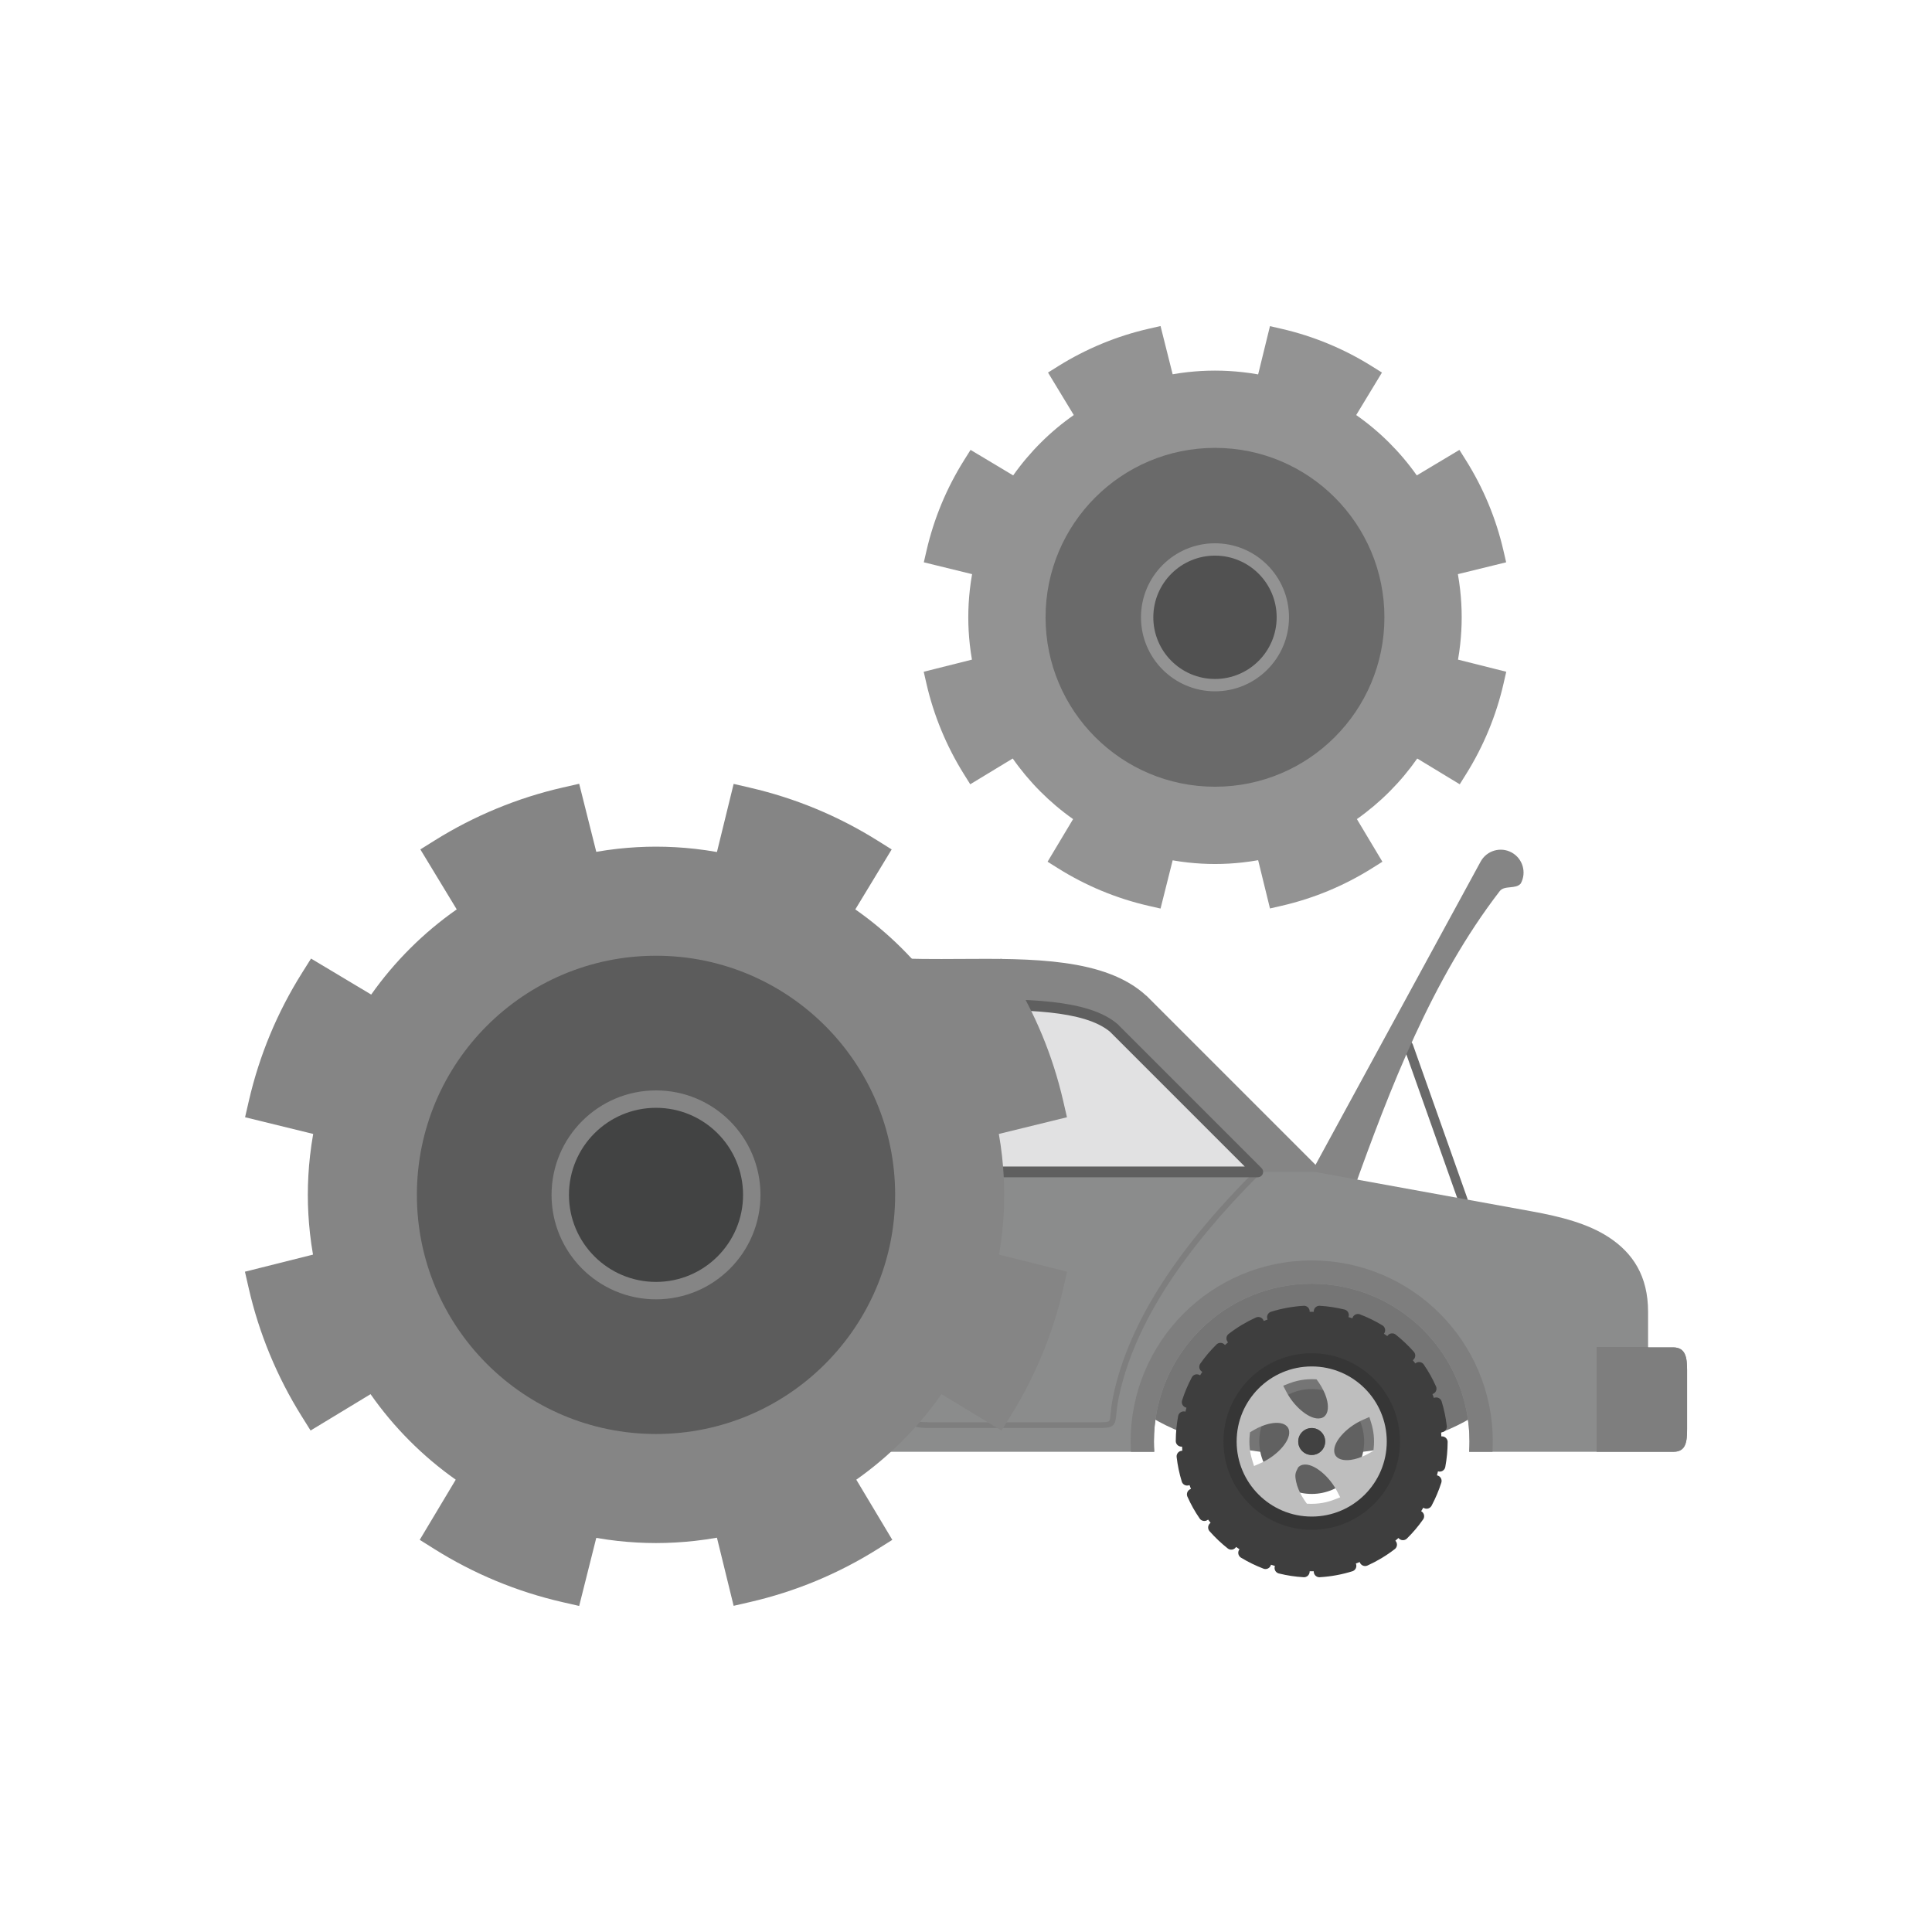 <?xml version="1.0" encoding="UTF-8"?>
<!DOCTYPE svg PUBLIC "-//W3C//DTD SVG 1.1//EN" "http://www.w3.org/Graphics/SVG/1.1/DTD/svg11.dtd">
<!-- Creator: CorelDRAW -->
<svg xmlns="http://www.w3.org/2000/svg" xml:space="preserve" width="2048px" height="2048px" style="shape-rendering:geometricPrecision; text-rendering:geometricPrecision; image-rendering:optimizeQuality; fill-rule:evenodd; clip-rule:evenodd"
viewBox="0 0 2048 2048"
 xmlns:xlink="http://www.w3.org/1999/xlink">
 <defs>
  <style type="text/css">
   <![CDATA[
    .fil20 {fill:none}
    .fil12 {fill:#2F2F2F}
    .fil2 {fill:#363636}
    .fil1 {fill:#3E3E3E}
    .fil5 {fill:#414141}
    .fil16 {fill:#424343}
    .fil13 {fill:#444444}
    .fil19 {fill:#515151}
    .fil15 {fill:#5C5C5C}
    .fil3 {fill:#616161}
    .fil18 {fill:#6A6A6A}
    .fil0 {fill:#757575}
    .fil14 {fill:#858585}
    .fil17 {fill:#939393}
    .fil4 {fill:#BEBEBE}
    .fil10 {fill:#E1E1E2}
    .fil11 {fill:#5F5F5F;fill-rule:nonzero}
    .fil6 {fill:#6A6A6A;fill-rule:nonzero}
    .fil9 {fill:#7E7E7E;fill-rule:nonzero}
    .fil7 {fill:#858585;fill-rule:nonzero}
    .fil8 {fill:#8B8C8C;fill-rule:nonzero}
   ]]>
  </style>
 </defs>
 <g id="Layer_x0020_1">
  <g id="_289971400">
   <g>
    <ellipse id="_289974064" class="fil0" cx="1390.47" cy="1435.23" rx="218.371" ry="107.104"/>
    <g>
     <path id="_289973680" class="fil1" d="M1392.65 1389.83c0.193,-3.311 3.034,-5.838 6.346,-5.644l-0.002 0.014c4.557,0.267 8.97,0.728 13.237,1.375 4.208,0.638 8.419,1.478 12.621,2.507 0.255,0.044 0.51,0.106 0.764,0.185 3.165,0.99 4.929,4.359 3.94,7.525l-0.011 -0.004 -0.116 0.369 4.17 1.305 0.011 -0.033c0.058,-0.229 0.128,-0.455 0.213,-0.68 1.176,-3.102 4.645,-4.662 7.746,-3.485l-0.005 0.014c4.094,1.553 8.163,3.324 12.194,5.297 3.932,1.925 7.702,3.983 11.302,6.165 0.23,0.119 0.456,0.254 0.674,0.405 2.725,1.89 3.403,5.633 1.513,8.357l-0.017 -0.011 -0.216 0.313 3.598 2.494c0.124,-0.204 0.262,-0.403 0.413,-0.595 2.05,-2.608 5.825,-3.059 8.433,-1.009l-0.005 0.006c3.352,2.635 6.705,5.541 10.046,8.705 3.145,2.976 6.112,6.039 8.891,9.177 0.207,0.198 0.403,0.415 0.583,0.647 2.037,2.617 1.567,6.391 -1.05,8.427l-0.006 0 -0.269 0.209 2.676 3.438 0.111 -0.086c0.143,-0.119 0.293,-0.234 0.45,-0.341 2.731,-1.881 6.471,-1.192 8.352,1.54l-0.015 0.011c2.557,3.713 4.91,7.483 7.045,11.296 1.993,3.555 3.889,7.333 5.683,11.332 0.158,0.276 0.296,0.569 0.412,0.878 1.163,3.106 -0.412,6.567 -3.519,7.73l-0.018 -0.018 -0.36 0.136 1.537 4.106c0.228,-0.103 0.463,-0.191 0.706,-0.267 3.17,-0.976 6.532,0.803 7.507,3.972l-0.015 0.008c1.303,4.228 2.415,8.529 3.327,12.892 0.88,4.208 1.574,8.461 2.074,12.752 0.04,0.233 0.069,0.471 0.081,0.713 0.183,3.312 -2.353,6.144 -5.665,6.327l-0.002 -0.014 -0.371 0.02 0.242 4.368c0.236,-0.027 0.478,-0.041 0.723,-0.04 3.317,0.013 5.994,2.713 5.981,6.03l-0.024 0c-0.018,4.508 -0.24,8.943 -0.657,13.297 -0.416,4.338 -1.013,8.58 -1.786,12.716 -0.031,0.262 -0.079,0.526 -0.145,0.789 -0.814,3.215 -4.081,5.161 -7.296,4.348l0.002 -0.008 -0.376 -0.096 -1.072 4.233 0.072 0.018c0.219,0.044 0.438,0.099 0.657,0.169 3.162,1.003 4.912,4.378 3.909,7.539l-0.004 0c-1.304,4.114 -2.849,8.275 -4.62,12.465 -1.714,4.052 -3.568,7.944 -5.552,11.667 -0.102,0.223 -0.219,0.444 -0.351,0.659 -1.737,2.825 -5.435,3.709 -8.261,1.97l-0.322 -0.2 -2.281 3.71 0.165 0.102c0.151,0.087 0.301,0.183 0.448,0.285 2.715,1.904 3.373,5.649 1.47,8.365l-0.02 -0.014c-2.6,3.707 -5.307,7.22 -8.111,10.527 -2.754,3.249 -5.667,6.389 -8.73,9.411 -0.177,0.203 -0.371,0.397 -0.58,0.58 -2.5,2.178 -6.294,1.917 -8.472,-0.583l0 -0.004 -0.227 -0.261 -3.285 2.859 0.11 0.126c0.119,0.129 0.236,0.266 0.346,0.409 2.028,2.624 1.544,6.396 -1.08,8.424l-0.013 -0.014c-4.459,3.445 -9.131,6.64 -13.996,9.561 -4.749,2.851 -9.634,5.42 -14.635,7.685 -0.21,0.111 -0.429,0.21 -0.657,0.296 -3.102,1.178 -6.569,-0.38 -7.748,-3.482l0.008 -0.021 -0.132 -0.347 -4.091 1.554c0.103,0.224 0.193,0.458 0.268,0.7 0.991,3.164 -0.771,6.534 -3.935,7.525l-0.013 -0.007c-5.507,1.726 -11.207,3.136 -17.079,4.208 -5.606,1.025 -11.303,1.726 -17.074,2.081 -0.255,0.033 -0.516,0.051 -0.782,0.051 -3.317,0 -6.006,-2.689 -6.006,-6.006l0 -0.35 -4.349 0 -0.001 0.35c0,0.116 -0.002,0.233 -0.009,0.351 -0.193,3.309 -3.034,5.837 -6.345,5.644l0.001 -0.014c-4.556,-0.267 -8.969,-0.729 -13.235,-1.376 -4.208,-0.638 -8.419,-1.476 -12.621,-2.506 -0.256,-0.045 -0.511,-0.106 -0.765,-0.187 -3.165,-0.989 -4.929,-4.358 -3.939,-7.524l0.011 0.002 0.115 -0.369 -4.17 -1.305 -0.009 0.031c-0.058,0.229 -0.128,0.457 -0.214,0.683 -1.176,3.102 -4.644,4.662 -7.746,3.485l0.006 -0.014c-4.094,-1.553 -8.163,-3.322 -12.193,-5.296 -3.932,-1.926 -7.703,-3.985 -11.304,-6.167 -0.23,-0.119 -0.455,-0.254 -0.673,-0.405 -2.725,-1.89 -3.403,-5.631 -1.513,-8.357l0.015 0.011 0.216 -0.312 -3.598 -2.496c-0.124,0.204 -0.262,0.403 -0.413,0.595 -2.049,2.607 -5.825,3.059 -8.433,1.01l0.006 -0.006c-3.352,-2.636 -6.705,-5.541 -10.046,-8.705 -3.145,-2.976 -6.113,-6.04 -8.891,-9.178 -0.208,-0.198 -0.403,-0.415 -0.583,-0.647 -2.037,-2.616 -1.567,-6.391 1.05,-8.427l0.006 0 0.268 -0.209 -2.676 -3.438 -0.107 0.084c-0.144,0.12 -0.294,0.236 -0.452,0.344 -2.732,1.881 -6.471,1.192 -8.352,-1.539l0.015 -0.012c-2.557,-3.712 -4.909,-7.481 -7.045,-11.294 -1.993,-3.555 -3.891,-7.336 -5.686,-11.334 -0.157,-0.278 -0.295,-0.569 -0.411,-0.878 -1.162,-3.106 0.412,-6.567 3.519,-7.73l0.018 0.018 0.36 -0.135 -1.537 -4.106c-0.227,0.102 -0.462,0.19 -0.705,0.266 -3.17,0.977 -6.532,-0.802 -7.508,-3.971l0.015 -0.009c-1.302,-4.225 -2.414,-8.523 -3.325,-12.882 -0.881,-4.212 -1.576,-8.469 -2.075,-12.762 -0.043,-0.233 -0.07,-0.47 -0.083,-0.712 -0.183,-3.312 2.353,-6.144 5.665,-6.327l0.004 0.014 0.37 -0.021 -0.241 -4.368c-0.237,0.027 -0.478,0.041 -0.723,0.041 -3.317,-0.014 -5.995,-2.713 -5.982,-6.03l0.024 0c0.018,-4.507 0.241,-8.943 0.657,-13.297 0.416,-4.339 1.013,-8.581 1.787,-12.716 0.03,-0.263 0.078,-0.527 0.144,-0.79 0.814,-3.215 4.081,-5.161 7.296,-4.348l-0.002 0.009 0.377 0.094 1.071 -4.233 -0.074 -0.018c-0.217,-0.044 -0.437,-0.099 -0.654,-0.168 -3.161,-1.003 -4.911,-4.378 -3.908,-7.54l0.002 0.001c1.305,-4.114 2.849,-8.275 4.622,-12.465 1.714,-4.052 3.567,-7.944 5.552,-11.667 0.102,-0.224 0.219,-0.444 0.351,-0.66 1.737,-2.825 5.435,-3.707 8.259,-1.969l0.324 0.198 2.28 -3.71 -0.162 -0.099c-0.152,-0.087 -0.302,-0.183 -0.45,-0.286 -2.715,-1.904 -3.374,-5.649 -1.47,-8.365l0.02 0.014c2.598,-3.707 5.306,-7.22 8.109,-10.527 2.753,-3.248 5.666,-6.389 8.728,-9.411 0.178,-0.203 0.371,-0.397 0.582,-0.58 2.5,-2.179 6.294,-1.917 8.472,0.583l0 0.004 0.227 0.261 3.283 -2.861 -0.11 -0.125c-0.119,-0.13 -0.235,-0.266 -0.345,-0.409 -2.028,-2.624 -1.545,-6.396 1.08,-8.424l0.012 0.013c4.459,-3.445 9.131,-6.639 13.995,-9.56 4.75,-2.851 9.635,-5.421 14.636,-7.687 0.21,-0.11 0.43,-0.209 0.658,-0.296 3.1,-1.178 6.569,0.381 7.747,3.482l-0.007 0.021 0.132 0.348 4.09 -1.554c-0.102,-0.226 -0.193,-0.458 -0.267,-0.7 -0.992,-3.164 0.769,-6.534 3.934,-7.526l0.013 0.007c5.505,-1.726 11.204,-3.136 17.074,-4.208 5.607,-1.024 11.307,-1.724 17.079,-2.08 0.256,-0.034 0.517,-0.051 0.782,-0.051 3.317,0 6.006,2.689 6.006,6.006l0 0.348 4.349 0 0.001 -0.348c0,-0.117 0.002,-0.234 0.009,-0.351zm-2.185 60.308c21.516,0 40.996,8.721 55.097,22.823 14.1,14.1 22.821,33.581 22.821,55.096 0,21.516 -8.721,40.996 -22.821,55.097 -14.101,14.1 -33.581,22.821 -55.097,22.821 -21.515,0 -40.996,-8.721 -55.097,-22.821 -14.1,-14.101 -22.821,-33.581 -22.821,-55.097 0,-21.515 8.721,-40.996 22.821,-55.096 14.101,-14.101 33.582,-22.823 55.097,-22.823z"/>
     <path id="_289973656" class="fil2" d="M1390.47 1434.5c25.834,0 49.226,10.473 66.157,27.404 16.93,16.929 27.402,40.321 27.402,66.155 0,25.835 -10.472,49.226 -27.402,66.156 -16.931,16.931 -40.323,27.403 -66.157,27.403 -25.834,0 -49.225,-10.472 -66.157,-27.403 -16.929,-16.93 -27.402,-40.321 -27.402,-66.156 0,-25.834 10.473,-49.226 27.402,-66.155 16.932,-16.931 40.323,-27.404 66.157,-27.404zm0 15.64c21.516,0 40.996,8.721 55.097,22.823 14.1,14.1 22.821,33.581 22.821,55.096 0,21.516 -8.721,40.996 -22.821,55.097 -14.101,14.1 -33.581,22.821 -55.097,22.821 -21.515,0 -40.996,-8.721 -55.097,-22.821 -14.1,-14.101 -22.821,-33.581 -22.821,-55.097 0,-21.515 8.721,-40.996 22.821,-55.096 14.101,-14.101 33.582,-22.823 55.097,-22.823z"/>
     <path id="_289974088" class="fil3" d="M1390.47 1472.48c15.346,0 29.241,6.221 39.298,16.278 10.057,10.057 16.278,23.952 16.278,39.298 0,15.346 -6.221,29.241 -16.278,39.298 -10.057,10.057 -23.952,16.278 -39.298,16.278 -15.346,0 -29.241,-6.221 -39.298,-16.278 -10.057,-10.057 -16.277,-23.952 -16.277,-39.298 0,-15.346 6.22,-29.241 16.277,-39.298 10.057,-10.057 23.952,-16.278 39.298,-16.278z"/>
     <path id="_289973896" class="fil4" d="M1446.73 1471.79c-14.399,-14.4 -34.292,-23.307 -56.267,-23.307 -21.973,0 -41.867,8.907 -56.265,23.307 -14.4,14.399 -23.307,34.292 -23.307,56.265 0,21.974 8.907,41.867 23.307,56.267 14.399,14.399 34.292,23.305 56.265,23.305 21.974,0 41.868,-8.907 56.267,-23.305 14.399,-14.4 23.305,-34.292 23.305,-56.267 0,-21.973 -8.907,-41.867 -23.305,-56.265zm-70.639 83.746c0.613,-0.698 1.336,-1.303 2.169,-1.782 0.87,-0.502 1.819,-0.837 2.8,-1.039 6.178,-1.267 12.95,2.506 17.744,6.045 6.986,5.158 13.024,12.334 17.348,19.838 0.507,0.881 0.994,1.774 1.461,2.676l3.056 5.926 -6.211 2.422c-2.83,1.103 -5.734,2.011 -8.689,2.713 -5.013,1.189 -10.152,1.78 -15.304,1.78 -0.709,0 -1.417,-0.011 -2.126,-0.033l-2.98 -0.094 -1.727 -2.431c-0.348,-0.491 -0.692,-0.987 -1.029,-1.488 -0.883,-1.317 -1.73,-2.661 -2.522,-4.035 -2.735,-4.746 -5.032,-10.03 -6.136,-15.415 -1.584,-7.711 -0.841,-9.308 2.146,-15.083zm-10.414 -41.47c0.438,0.902 0.72,1.871 0.852,2.865 0.828,6.253 -3.417,12.744 -7.286,17.278 -5.635,6.6 -13.221,12.109 -21.006,15.888 -0.909,0.442 -1.827,0.867 -2.754,1.268l-6.144 2.666 -1.982 -6.397c-0.667,-2.153 -1.225,-4.339 -1.668,-6.55 -0.859,-4.289 -1.284,-8.656 -1.284,-13.03 0,-2.257 0.113,-4.514 0.343,-6.761l0.302 -2.985 2.57 -1.55c0.513,-0.309 1.03,-0.613 1.548,-0.911 1.372,-0.787 2.77,-1.538 4.193,-2.229 4.923,-2.391 10.361,-4.325 15.806,-5.047 3.415,-0.454 7.131,-0.47 10.437,0.607 2.574,0.84 4.861,2.389 6.073,4.885zm16.447 -16.715c-6.986,-5.158 -13.024,-12.334 -17.347,-19.838 -0.508,-0.881 -0.996,-1.773 -1.461,-2.678l-3.056 -5.924 6.21 -2.422c2.83,-1.103 5.734,-2.01 8.689,-2.712 5.013,-1.191 10.152,-1.781 15.304,-1.781 0.71,0 1.419,0.011 2.127,0.033l2.979 0.096 1.726 2.428c0.35,0.493 0.693,0.99 1.031,1.491 0.883,1.317 1.729,2.66 2.52,4.035 2.735,4.746 5.032,10.03 6.137,15.413 0.692,3.372 0.97,7.072 0.13,10.441 -0.658,2.631 -2.034,5.036 -4.446,6.424 -0.87,0.502 -1.819,0.839 -2.802,1.039 -6.177,1.267 -12.948,-2.506 -17.742,-6.045zm33.128 44.693c-0.439,-0.902 -0.72,-1.87 -0.853,-2.863 -0.829,-6.254 3.417,-12.746 7.286,-17.279 5.635,-6.601 13.221,-12.11 21.006,-15.889 0.909,-0.442 1.828,-0.867 2.757,-1.27l6.142 -2.663 1.982 6.396c0.667,2.153 1.225,4.341 1.668,6.55 0.859,4.29 1.284,8.656 1.284,13.03 0,2.258 -0.113,4.514 -0.341,6.761l-0.304 2.987 -2.571 1.548c-0.513,0.308 -1.028,0.611 -1.545,0.908 -1.374,0.788 -2.771,1.539 -4.195,2.231 -4.924,2.391 -10.362,4.324 -15.806,5.046 -3.415,0.452 -7.133,0.471 -10.437,-0.606 -2.575,-0.84 -4.861,-2.391 -6.072,-4.886zm-24.788 -28.266c3.943,0 7.512,1.598 10.095,4.182 2.584,2.583 4.182,6.152 4.182,10.095 0,3.943 -1.598,7.512 -4.182,10.095 -2.583,2.584 -6.152,4.182 -10.095,4.182 -3.943,0 -7.512,-1.598 -10.095,-4.182 -2.584,-2.583 -4.182,-6.152 -4.182,-10.095 0,-3.943 1.598,-7.512 4.182,-10.095 2.583,-2.584 6.152,-4.182 10.095,-4.182z"/>
     <path id="_289973488" class="fil5" d="M1404.75 1528.06c0,-3.943 -1.598,-7.512 -4.182,-10.095 -2.583,-2.584 -6.152,-4.182 -10.095,-4.182 -3.943,0 -7.512,1.598 -10.095,4.182 -2.584,2.583 -4.182,6.152 -4.182,10.095 0,3.943 1.598,7.512 4.182,10.095 2.583,2.584 6.152,4.182 10.095,4.182 3.943,0 7.512,-1.598 10.095,-4.182 2.584,-2.583 4.182,-6.152 4.182,-10.095z"/>
    </g>
    <path id="_289973152" class="fil6" d="M1497.66 1107.18c-0.917,-2.598 -3.769,-3.963 -6.367,-3.046 -2.598,0.917 -3.963,3.769 -3.046,6.367l57.899 163.475c0.917,2.598 3.769,3.963 6.367,3.046 2.598,-0.917 3.963,-3.769 3.046,-6.367l-57.899 -163.475z"/>
    <path id="_289972840" class="fil7" d="M1612.08 936.531c6.4,-11.752 2.062,-26.468 -9.691,-32.87 -11.752,-6.4 -26.468,-2.062 -32.869,9.69l-177.932 326.794c-6.402,11.752 -2.063,26.468 9.69,32.87 11.752,6.4 26.468,2.062 32.87,-9.69 39.422,-109.955 83.563,-225.073 155.633,-318.699 4.957,-6.441 17.14,-1.753 22.299,-8.094z"/>
    <path id="_289973464" class="fil7" d="M940.177 1015.05c24.526,1.799 50.972,1.631 77.724,1.461 75.846,-0.484 153.945,-0.981 197.202,38.993l0.081 -0.087c0.321,0.298 0.632,0.6 0.933,0.911l193.047 193.045 0.002 -0.001c9.496,9.496 9.496,24.895 0,34.392 -4.749,4.748 -10.972,7.123 -17.197,7.123l0 0 -454.786 0c-13.431,0 -24.32,-10.889 -24.32,-24.32l0 -227.381c0,-13.431 10.889,-24.32 24.32,-24.32 1.013,0 2.011,0.064 2.994,0.184zm77.914 49.911c-19.322,0.123 -38.495,0.244 -56.588,-0.257l0 177.543 371.756 0 -151.778 -151.776 0.057 -0.057c-29.529,-26.301 -97.456,-25.873 -163.447,-25.453z"/>
    <path id="_289972792" class="fil8" d="M1557.38 1538.94l216.564 0c13.431,0 14.424,-10.889 14.424,-24.32l0 -62.014c0,-13.431 -1.388,-24.32 -14.819,-24.32l-26.523 0 0 -37.693c0,-37.997 -16.149,-62.43 -41.819,-79.175 -22.201,-14.482 -50.875,-21.771 -81.581,-27.354l-225.155 -40.937c-2.069,-0.573 -4.25,-0.881 -6.502,-0.881l-479.106 0 0 296.694 310.692 0c-0.233,-3.609 -0.353,-7.239 -0.353,-10.883 0,-44.49 17.538,-86.819 48.993,-118.273 31.455,-31.454 73.782,-48.992 118.273,-48.992 44.492,0 86.818,17.538 118.273,48.992 31.455,31.454 48.995,73.784 48.995,118.273 0,3.644 -0.12,7.273 -0.354,10.883z"/>
    <path id="_289973344" class="fil9" d="M1557.38 1538.94l24.716 0c0.202,-3.602 0.307,-7.23 0.307,-10.883 0,-52.996 -21.484,-100.983 -56.218,-135.716 -34.736,-34.735 -82.72,-56.219 -135.718,-56.219 -52.998,0 -100.982,21.484 -135.717,56.219 -34.735,34.733 -56.219,82.72 -56.219,135.716 0,3.653 0.106,7.28 0.307,10.883l24.716 0c-0.233,-3.609 -0.353,-7.239 -0.353,-10.883 0,-44.49 17.538,-86.819 48.993,-118.273 31.455,-31.454 73.782,-48.992 118.273,-48.992 44.492,0 86.818,17.538 118.273,48.992 31.455,31.454 48.995,73.784 48.995,118.273 0,3.644 -0.12,7.273 -0.354,10.883z"/>
    <path id="_289973176" class="fil9" d="M1692.48 1538.94l81.467 0c13.431,0 14.424,-10.889 14.424,-24.32l0 -62.014c0,-13.431 -1.388,-24.32 -14.819,-24.32l-26.523 0 0 -0.426 -54.548 0 0 111.08z"/>
    <path id="_289973368" class="fil10" d="M1181.54 1090.41c-29.529,-26.301 -97.456,-25.873 -163.447,-25.453 -19.322,0.123 -38.495,0.244 -56.588,-0.257l0 177.543 371.756 0 -151.778 -151.776 0.057 -0.057z"/>
    <path id="_289972240" class="fil9" d="M964.543 1247.94c0,-1.678 -1.362,-3.04 -3.04,-3.04 -1.678,0 -3.04,1.362 -3.04,3.04l0 237.801c0,10.844 0.574,17.588 4.322,22.031 3.811,4.521 10.231,5.944 21.765,5.944l170.41 0 4.977 -0.001c12.097,0.041 17.167,0.057 20.254,-3.261 2.274,-2.441 2.596,-5.752 3.152,-11.444 0.413,-4.237 0.978,-10.002 2.622,-17.852 8.28,-39.532 25.942,-78.991 51.363,-118.383 25.494,-39.508 58.783,-78.932 98.238,-118.287 1.187,-1.179 1.192,-3.099 0.012,-4.286 -1.179,-1.186 -3.099,-1.191 -4.286,-0.012 -39.767,39.666 -73.335,79.428 -99.069,119.307 -25.808,39.991 -43.754,80.125 -52.195,120.426 -1.7,8.119 -2.287,14.113 -2.717,18.52 -0.428,4.38 -0.678,6.93 -1.561,7.879 -1.29,1.387 -5.58,1.372 -15.813,1.338 -3.32,-0.011 -3.419,-0.024 -4.977,-0.024l-170.41 0c-9.6,0 -14.708,-0.906 -17.133,-3.783 -2.491,-2.954 -2.874,-8.68 -2.874,-18.112l0 -237.801z"/>
    <path id="_289972504" class="fil11" d="M1177.05 1094.05c-13.833,-11.835 -36.807,-17.772 -64.161,-20.73 -28.688,-3.103 -61.964,-2.893 -94.76,-2.683l0 0.022 -0.035 0 -0.005 0 -0.041 -0.001 -0.086 -0.001 -0.08 -0.001 -0.059 -0.004 -0.067 -0.004 -0.104 -0.007 -0.03 -0.002c-17.152,0.109 -34.181,0.214 -50.415,-0.119l0 166.025 352.296 0 -142.048 -142.047c-0.144,-0.143 -0.279,-0.293 -0.404,-0.449zm-62.959 -32.04c29.862,3.23 55.193,10.026 70.99,23.935 0.17,0.135 0.333,0.28 0.489,0.437 0.23,0.229 0.436,0.475 0.618,0.73l151.104 151.103c1.031,1.031 1.669,2.456 1.669,4.03 0,3.149 -2.551,5.7 -5.7,5.7l-371.756 0c-3.148,0 -5.7,-2.551 -5.7,-5.7l0 -177.543 0.002 -0.158c0.086,-3.146 2.709,-5.627 5.856,-5.541l-0.001 0.021c17.897,0.496 36.816,0.38 55.89,0.26l0.169 -0.013 0.053 -0.004 0.099 -0.004 0.05 -0.002 0.073 -0.001 0.061 -0.001 0.031 0 0.005 0 0 0.022c33.182,-0.211 66.853,-0.423 95.998,2.728z"/>
    <path id="_289972624" class="fil12" d="M1004.89 1301.88l36.178 0c5.511,0 10.019,-4.508 10.019,-10.019l0 -0.001 -56.217 0 0 0.001c0,5.511 4.508,10.019 10.019,10.019z"/>
    <path id="_289972168" class="fil13" d="M1003.51 1279.05l38.935 0c7.701,0 14,6.3 14,14.001l0 0 -66.936 0 0 0c0,-7.701 6.299,-14.001 14.001,-14.001z"/>
   </g>
   <g>
    <path id="_289972480" class="fil14" d="M795.325 835.062c24.024,5.549 47.267,13.031 69.554,22.272 22.671,9.4 44.376,20.621 64.932,33.47l15.399 9.627 -9.417 15.531 -29.125 48.041c17.576,12.291 34.03,26.073 49.172,41.158 15.242,15.183 29.131,31.625 41.484,49.141l48.32 -28.921 15.448 -9.246 9.567 15.229c13.048,20.77 24.393,42.615 33.847,65.346 9.32,22.409 16.861,45.794 22.445,69.972l4.075 17.649 -17.7 4.338 -54.509 13.361c1.361,7.661 2.479,15.371 3.347,23.119 1.546,13.796 2.342,27.633 2.342,41.459 0,13.576 -0.772,27.182 -2.27,40.767 -0.831,7.527 -1.906,15.052 -3.221,22.567l54.659 13.728 17.502 4.395 -4.02 17.594c-5.499,24.057 -12.992,47.435 -22.298,69.95 -9.488,22.957 -20.763,44.824 -33.636,65.417l-9.63 15.399 -15.531 -9.417 -48.052 -29.132c-12.289,17.576 -26.073,34.028 -41.157,49.169 -15.183,15.242 -31.628,29.132 -49.145,41.485l28.93 48.336 9.246 15.449 -15.23 9.567c-20.772,13.048 -42.621,24.397 -65.355,33.85 -22.41,9.319 -45.791,16.858 -69.969,22.437l-17.649 4.072 -4.338 -17.699 -13.363 -54.52c-7.661,1.361 -15.37,2.479 -23.118,3.347 -13.796,1.546 -27.633,2.342 -41.459,2.342 -13.576,0 -27.183,-0.772 -40.769,-2.271 -7.526,-0.83 -15.051,-1.907 -22.566,-3.22l-13.727 54.656 -4.396 17.504 -17.593 -4.022c-24.32,-5.561 -47.858,-13.114 -70.43,-22.473 -22.877,-9.485 -44.863,-20.891 -65.763,-34.02l-15.228 -9.569 9.245 -15.445 28.921 -48.319c-17.512,-12.348 -33.95,-26.235 -49.128,-41.471 -15.091,-15.149 -28.876,-31.606 -41.171,-49.187l-48.041 29.126 -15.531 9.417 -9.627 -15.399c-12.874,-20.594 -24.15,-42.463 -33.641,-65.419 -9.305,-22.511 -16.8,-45.886 -22.302,-69.941l-4.022 -17.593 17.503 -4.396 54.653 -13.727c-1.313,-7.511 -2.388,-15.032 -3.219,-22.555 -1.499,-13.59 -2.271,-27.201 -2.271,-40.779 0,-13.822 0.796,-27.655 2.342,-41.45 0.868,-7.752 1.988,-15.464 3.347,-23.127l-54.511 -13.362 -17.7 -4.339 4.074 -17.648c5.583,-24.18 13.122,-47.564 22.443,-69.976 9.452,-22.73 20.797,-44.576 33.844,-65.346l9.567 -15.229 15.448 9.246 48.326 28.923c12.35,-17.512 26.235,-33.95 41.472,-49.128 15.148,-15.09 31.605,-28.874 49.186,-41.17l-29.131 -48.048 -9.417 -15.531 15.4 -9.628c20.598,-12.876 42.471,-24.156 65.432,-33.647 22.507,-9.304 45.878,-16.795 69.931,-22.29l17.593 -4.019 4.396 17.499 13.727 54.657c7.511,-1.313 15.033,-2.388 22.557,-3.219 13.59,-1.499 27.2,-2.272 40.779,-2.272 13.826,0 27.666,0.796 41.465,2.343 7.746,0.868 15.454,1.987 23.112,3.346l13.36 -54.506 4.338 -17.701 17.649 4.075z"/>
    <path id="_289972528" class="fil15" d="M695.402 1013.12c69.996,0 133.37,28.374 179.243,74.246 45.873,45.873 74.246,109.246 74.246,179.243 0,69.996 -28.374,133.369 -74.246,179.243 -45.873,45.873 -109.247,74.245 -179.243,74.245 -69.997,0 -133.37,-28.372 -179.243,-74.245 -45.873,-45.874 -74.245,-109.247 -74.245,-179.243 0,-69.997 28.372,-133.37 74.245,-179.243 45.873,-45.873 109.246,-74.246 179.243,-74.246z"/>
    <path id="_289972192" class="fil14" d="M695.402 1155.88c30.575,0 58.257,12.395 78.296,32.434 20.04,20.039 32.434,47.721 32.434,78.296 0,30.575 -12.395,58.257 -32.434,78.296 -20.04,20.04 -47.721,32.434 -78.296,32.434 -30.575,0 -58.258,-12.395 -78.296,-32.434 -20.04,-20.04 -32.434,-47.721 -32.434,-78.296 0,-30.575 12.395,-58.258 32.434,-78.296 20.039,-20.04 47.721,-32.434 78.296,-32.434z"/>
    <path id="_289972456" class="fil16" d="M695.402 1174.33c25.479,0 48.549,10.33 65.248,27.028 16.7,16.7 27.029,39.77 27.029,65.249 0,25.479 -10.33,48.548 -27.029,65.248 -16.698,16.7 -39.769,27.028 -65.248,27.028 -25.479,0 -48.549,-10.329 -65.248,-27.028 -16.7,-16.7 -27.029,-39.769 -27.029,-65.248 0,-25.479 10.33,-48.549 27.029,-65.249 16.698,-16.698 39.769,-27.028 65.248,-27.028z"/>
   </g>
   <g>
    <path id="_289971304" class="fil17" d="M1358.74 348.609c17.021,3.931 33.489,9.233 49.28,15.781 16.062,6.66 31.441,14.609 46.005,23.713l10.91 6.821 -6.671 11.004 -20.636 34.038c12.454,8.708 24.111,18.473 34.839,29.161 10.799,10.758 20.64,22.407 29.392,34.817l34.236 -20.491 10.945 -6.55 6.778 10.791c9.245,14.715 17.283,30.194 23.981,46.298 6.604,15.878 11.946,32.446 15.901,49.576l2.888 12.505 -12.541 3.073 -38.621 9.467c0.965,5.427 1.757,10.89 2.373,16.38 1.095,9.776 1.659,19.578 1.659,29.374 0,9.619 -0.548,19.259 -1.609,28.884 -0.589,5.334 -1.351,10.665 -2.282,15.99l38.726 9.726 12.4 3.113 -2.849 12.465c-3.896,17.044 -9.206,33.609 -15.798,49.562 -6.723,16.265 -14.711,31.758 -23.831,46.348l-6.822 10.911 -11.004 -6.672 -34.047 -20.641c-8.707,12.454 -18.473,24.109 -29.16,34.838 -10.758,10.799 -22.408,20.64 -34.819,29.392l20.498 34.247 6.549 10.945 -10.791 6.778c-14.716,9.245 -30.197,17.285 -46.305,23.983 -15.878,6.602 -32.444,11.944 -49.573,15.898l-12.505 2.885 -3.073 -12.54 -9.468 -38.629c-5.427,0.965 -10.89,1.757 -16.38,2.373 -9.775,1.095 -19.578,1.659 -29.374,1.659 -9.618,0 -19.259,-0.548 -28.885,-1.61 -5.333,-0.588 -10.664,-1.351 -15.989,-2.281l-9.726 38.724 -3.115 12.402 -12.464 -2.849c-17.231,-3.94 -33.908,-9.292 -49.9,-15.922 -16.208,-6.72 -31.786,-14.802 -46.593,-24.104l-10.791 -6.78 6.55 -10.944 20.491 -34.234c-12.408,-8.75 -24.054,-18.588 -34.808,-29.384 -10.691,-10.733 -20.459,-22.392 -29.17,-34.85l-34.038 20.637 -11.004 6.671 -6.821 -10.91c-9.122,-14.591 -17.111,-30.085 -23.835,-46.35 -6.594,-15.95 -11.904,-32.511 -15.802,-49.554l-2.849 -12.465 12.402 -3.113 38.721 -9.726c-0.93,-5.321 -1.691,-10.65 -2.28,-15.98 -1.062,-9.63 -1.61,-19.273 -1.61,-28.893 0,-9.793 0.565,-19.595 1.659,-29.367 0.615,-5.492 1.409,-10.957 2.372,-16.387l-38.622 -9.467 -12.541 -3.074 2.887 -12.504c3.956,-17.131 9.298,-33.699 15.901,-49.578 6.697,-16.105 14.735,-31.583 23.979,-46.298l6.778 -10.791 10.945 6.55 34.24 20.492c8.75,-12.408 18.587,-24.054 29.384,-34.808 10.732,-10.69 22.392,-20.458 34.849,-29.169l-20.64 -34.043 -6.672 -11.004 10.912 -6.822c14.594,-9.123 30.091,-17.114 46.359,-23.839 15.946,-6.592 32.505,-11.9 49.546,-15.793l12.464 -2.848 3.115 12.398 9.726 38.725c5.321,-0.93 10.651,-1.691 15.982,-2.28 9.628,-1.062 19.271,-1.61 28.892,-1.61 9.796,0 19.602,0.563 29.379,1.659 5.487,0.615 10.949,1.408 16.375,2.37l9.465 -38.617 3.074 -12.541 12.504 2.887z"/>
    <path id="_289971592" class="fil18" d="M1287.94 474.766c49.593,0 94.494,20.102 126.996,52.604 32.502,32.502 52.605,77.402 52.605,126.996 0,49.593 -20.104,94.494 -52.605,126.996 -32.502,32.502 -77.402,52.605 -126.996,52.605 -49.593,0 -94.494,-20.104 -126.996,-52.605 -32.502,-32.502 -52.604,-77.402 -52.604,-126.996 0,-49.593 20.102,-94.494 52.604,-126.996 32.502,-32.502 77.402,-52.604 126.996,-52.604z"/>
    <path id="_289971904" class="fil17" d="M1287.94 575.912c21.663,0 41.276,8.781 55.474,22.98 14.198,14.198 22.981,33.811 22.981,55.474 0,21.663 -8.783,41.276 -22.981,55.474 -14.198,14.198 -33.811,22.981 -55.474,22.981 -21.663,0 -41.276,-8.783 -55.474,-22.981 -14.198,-14.198 -22.98,-33.811 -22.98,-55.474 0,-21.663 8.781,-41.276 22.98,-55.474 14.198,-14.198 33.811,-22.98 55.474,-22.98z"/>
    <path id="_289971712" class="fil19" d="M1287.94 588.987c18.052,0 34.397,7.318 46.23,19.15 11.832,11.831 19.15,28.176 19.15,46.228 0,18.052 -7.318,34.397 -19.15,46.23 -11.832,11.832 -28.178,19.15 -46.23,19.15 -18.052,0 -34.397,-7.318 -46.228,-19.15 -11.832,-11.832 -19.15,-28.178 -19.15,-46.23 0,-18.052 7.318,-34.397 19.15,-46.228 11.831,-11.832 28.176,-19.15 46.228,-19.15z"/>
   </g>
  </g>
 </g>
 <rect class="fil20" width="2048" height="2048"/>
</svg>

